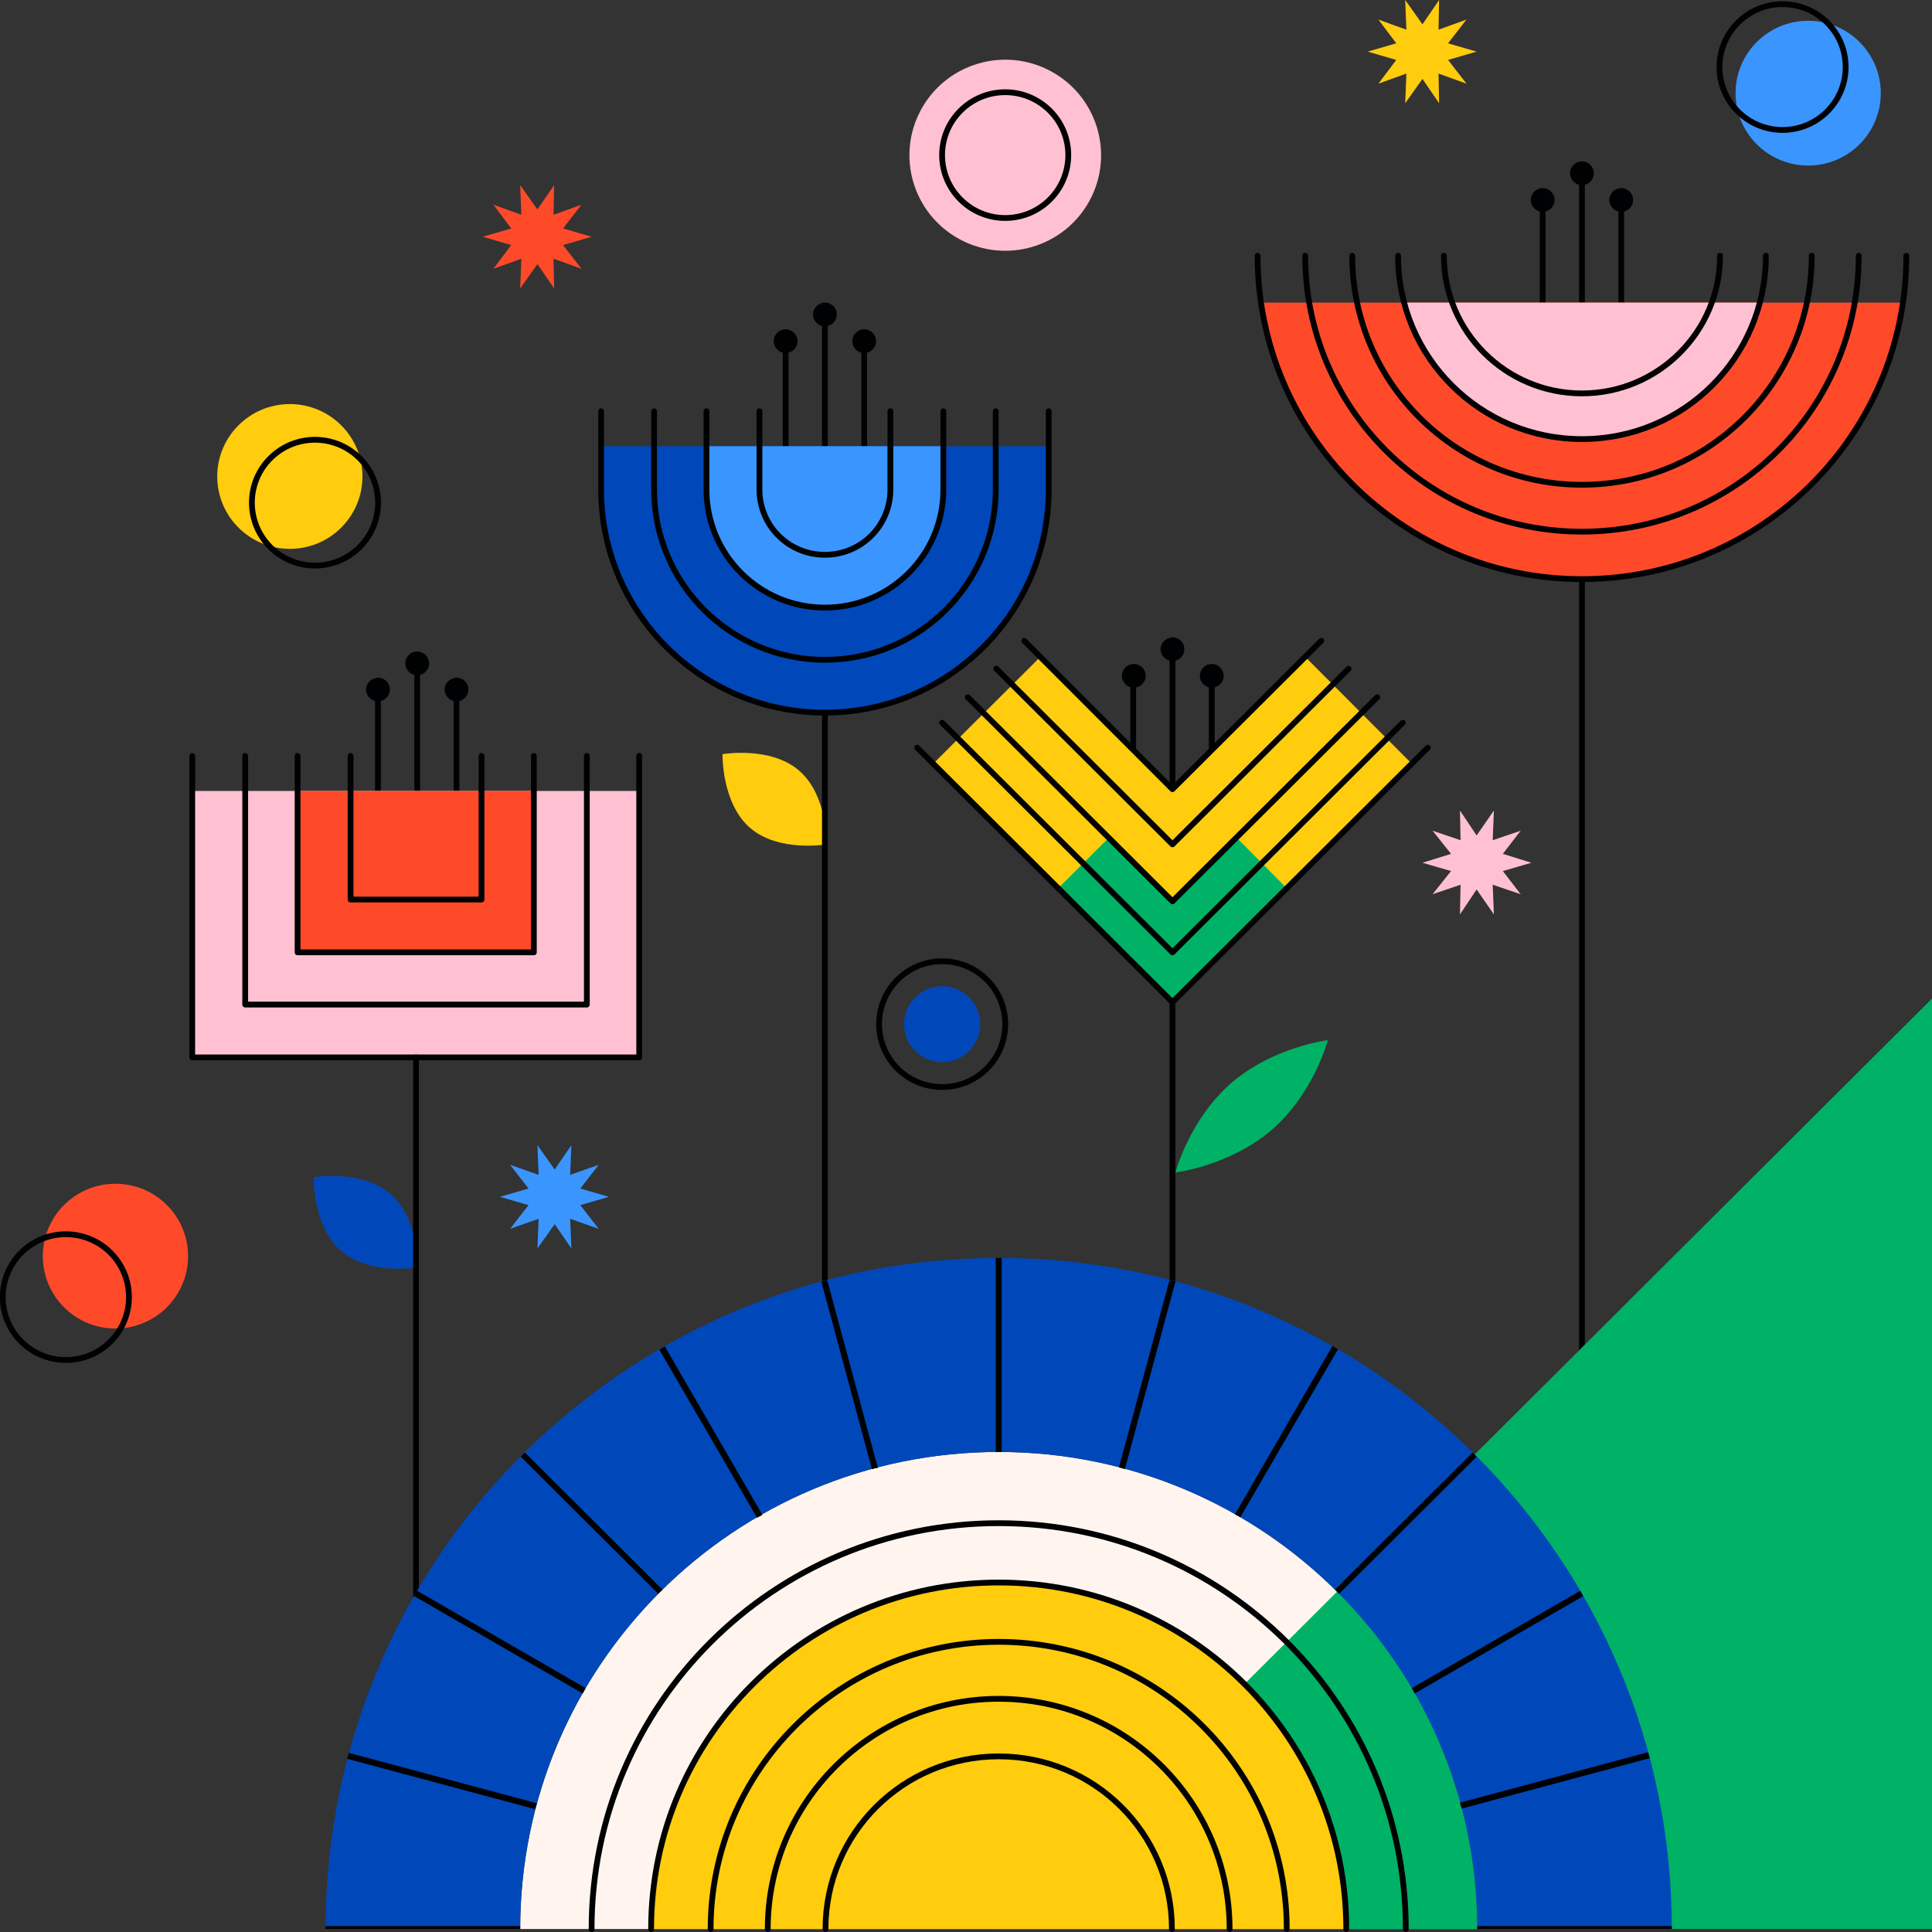 <svg width="334" height="334" viewBox="0 0 334 334" fill="none" xmlns="http://www.w3.org/2000/svg">
<rect x="0" y="0" width="334" height="334" fill="#333333" stroke="none"/>
<g clip-path="url(#clip0_1_8244)">
<path d="M255.38 333.487C255.38 287.941 218.339 251.013 172.655 251.013C126.971 251.013 89.93 287.941 89.93 333.487" fill="#FFF5EE"/>
<path d="M50.108 94.886C57.04 94.886 62.66 89.283 62.66 82.371C62.66 75.46 57.04 69.856 50.108 69.856C43.175 69.856 37.555 75.46 37.555 82.371C37.555 89.283 43.175 94.886 50.108 94.886Z" fill="#FFCC0E"/>
<path d="M61.22 95.429C65.944 91.704 66.744 84.865 63.007 80.155C59.27 75.445 52.411 74.647 47.687 78.373C42.963 82.099 42.162 88.937 45.899 93.647C49.636 98.357 56.495 99.155 61.22 95.429Z" stroke="#000102" stroke-miterlimit="10" stroke-linecap="round" stroke-linejoin="round"/>
<path d="M312.592 28.619C319.525 28.619 325.145 23.016 325.145 16.105C325.145 9.193 319.525 3.59 312.592 3.59C305.659 3.59 300.039 9.193 300.039 16.105C300.039 23.016 305.659 28.619 312.592 28.619Z" fill="#3A95FF"/>
<path d="M308.164 22.465C314.188 22.465 319.071 17.596 319.071 11.591C319.071 5.586 314.188 0.718 308.164 0.718C302.141 0.718 297.258 5.586 297.258 11.591C297.258 17.596 302.141 22.465 308.164 22.465Z" stroke="#000102" stroke-miterlimit="10" stroke-linecap="round" stroke-linejoin="round"/>
<path d="M162.878 183.618C166.515 183.618 169.463 180.678 169.463 177.052C169.463 173.427 166.515 170.487 162.878 170.487C159.241 170.487 156.293 173.427 156.293 177.052C156.293 180.678 159.241 183.618 162.878 183.618Z" fill="#0048B9"/>
<path d="M162.879 187.926C168.903 187.926 173.786 183.057 173.786 177.052C173.786 171.047 168.903 166.179 162.879 166.179C156.856 166.179 151.973 171.047 151.973 177.052C151.973 183.057 156.856 187.926 162.879 187.926Z" stroke="#000102" stroke-miterlimit="10" stroke-linecap="round" stroke-linejoin="round"/>
<path d="M19.959 229.676C26.892 229.676 32.512 224.073 32.512 217.161C32.512 210.25 26.892 204.646 19.959 204.646C13.026 204.646 7.406 210.25 7.406 217.161C7.406 224.073 13.026 229.676 19.959 229.676Z" fill="#FF4A2A"/>
<path d="M18.365 232.6C22.994 228.758 23.623 221.902 19.769 217.287C15.915 212.672 9.038 212.046 4.409 215.888C-0.22 219.73 -0.848 226.586 3.005 231.201C6.859 235.816 13.736 236.443 18.365 232.6Z" stroke="#000102" stroke-miterlimit="10" stroke-linecap="round" stroke-linejoin="round"/>
<path d="M188.33 34.743C192.71 26.736 189.751 16.704 181.719 12.337C173.687 7.969 163.625 10.92 159.244 18.928C154.864 26.935 157.824 36.967 165.855 41.334C173.887 45.702 183.949 42.751 188.33 34.743Z" fill="#FFC1D2"/>
<path d="M181.488 34.502C185.747 30.256 185.747 23.371 181.488 19.125C177.228 14.879 170.323 14.879 166.064 19.125C161.804 23.371 161.804 30.256 166.064 34.502C170.323 38.748 177.228 38.748 181.488 34.502Z" stroke="#000102" stroke-miterlimit="10" stroke-linecap="round" stroke-linejoin="round"/>
<path d="M202.695 142.38V113.863" stroke="#000102" stroke-miterlimit="10" stroke-linecap="round" stroke-linejoin="round"/>
<path d="M209.488 145.15V116.633" stroke="#000102" stroke-miterlimit="10" stroke-linecap="round" stroke-linejoin="round"/>
<path d="M195.906 145.15V116.633" stroke="#000102" stroke-miterlimit="10" stroke-linecap="round" stroke-linejoin="round"/>
<path d="M200.637 112.222C200.637 113.35 201.563 114.273 202.695 114.273C203.826 114.273 204.752 113.35 204.752 112.222C204.752 111.093 203.826 110.17 202.695 110.17C201.563 110.273 200.637 111.093 200.637 112.222Z" fill="#000102"/>
<path d="M207.43 116.838C207.43 117.966 208.356 118.889 209.488 118.889C210.619 118.889 211.545 117.966 211.545 116.838C211.545 115.709 210.619 114.786 209.488 114.786C208.356 114.786 207.43 115.709 207.43 116.838Z" fill="#000102"/>
<path d="M193.949 116.838C193.949 117.966 194.875 118.889 196.007 118.889C197.139 118.889 198.065 117.966 198.065 116.838C198.065 115.709 197.139 114.786 196.007 114.786C194.875 114.786 193.949 115.709 193.949 116.838Z" fill="#000102"/>
<path d="M212.883 187.207C205.577 193.567 203.211 202.697 203.211 202.697C203.211 202.697 212.574 201.568 219.879 195.311C227.185 188.951 229.551 179.821 229.551 179.821C229.551 179.821 220.188 180.95 212.883 187.207Z" fill="#00B265"/>
<path d="M179.856 113.555L202.698 136.43L225.643 113.555L244.061 132.019L202.698 173.256L161.336 132.019L179.856 113.555Z" fill="#FFCC0E"/>
<path d="M191.786 144.739L202.693 155.613L213.702 144.739L222.448 153.561L202.693 173.256L182.938 153.561L191.786 144.739Z" fill="#00B265"/>
<path d="M158.555 129.25L202.695 173.257L246.836 129.25" stroke="#000102" stroke-miterlimit="10" stroke-linecap="round" stroke-linejoin="round"/>
<path d="M162.875 124.942L202.694 164.64L242.513 124.942" stroke="#000102" stroke-miterlimit="10" stroke-linecap="round" stroke-linejoin="round"/>
<path d="M167.301 120.531L202.696 155.818L238.09 120.531" stroke="#000102" stroke-miterlimit="10" stroke-linecap="round" stroke-linejoin="round"/>
<path d="M172.238 115.607L202.694 145.97L233.15 115.607" stroke="#000102" stroke-miterlimit="10" stroke-linecap="round" stroke-linejoin="round"/>
<path d="M177.074 110.785L202.694 136.43L228.417 110.785" stroke="#000102" stroke-miterlimit="10" stroke-linecap="round" stroke-linejoin="round"/>
<path d="M202.695 173.257V228.958" stroke="#000102" stroke-miterlimit="10" stroke-linecap="round" stroke-linejoin="round"/>
<path d="M142.609 84.526V56.009" stroke="#000102" stroke-miterlimit="10" stroke-linecap="round" stroke-linejoin="round"/>
<path d="M149.402 87.296V58.779" stroke="#000102" stroke-miterlimit="10" stroke-linecap="round" stroke-linejoin="round"/>
<path d="M135.82 87.296V58.779" stroke="#000102" stroke-miterlimit="10" stroke-linecap="round" stroke-linejoin="round"/>
<path d="M140.551 54.367C140.551 55.495 141.477 56.419 142.609 56.419C143.74 56.419 144.666 55.495 144.666 54.367C144.666 53.239 143.74 52.315 142.609 52.315C141.477 52.315 140.551 53.239 140.551 54.367Z" fill="#000102"/>
<path d="M147.344 58.983C147.344 60.112 148.27 61.035 149.402 61.035C150.533 61.035 151.459 60.112 151.459 58.983C151.459 57.855 150.533 56.932 149.402 56.932C148.27 56.932 147.344 57.855 147.344 58.983Z" fill="#000102"/>
<path d="M133.762 58.983C133.762 60.112 134.688 61.035 135.82 61.035C136.951 61.035 137.877 60.112 137.877 58.983C137.877 57.855 136.951 56.932 135.82 56.932C134.688 56.932 133.762 57.855 133.762 58.983Z" fill="#000102"/>
<path d="M181.297 77.14V84.628C181.297 105.862 164.011 123.198 142.609 123.198C121.311 123.198 103.922 105.965 103.922 84.628V77.14H181.297Z" fill="#0048B9"/>
<path d="M163.393 77.14V84.32C163.393 95.707 154.132 105.041 142.608 105.041C131.187 105.041 121.824 95.809 121.824 84.32V77.14H163.393Z" fill="#3A95FF"/>
<path d="M103.922 71.088V84.628C103.922 105.862 121.208 123.198 142.609 123.198C163.908 123.198 181.297 105.965 181.297 84.628V71.088" stroke="#000102" stroke-miterlimit="10" stroke-linecap="round" stroke-linejoin="round"/>
<path d="M113.078 71.088V84.628C113.078 100.939 126.351 114.069 142.608 114.069C158.968 114.069 172.138 100.836 172.138 84.628V71.088" stroke="#000102" stroke-miterlimit="10" stroke-linecap="round" stroke-linejoin="round"/>
<path d="M122.133 71.088V84.628C122.133 95.912 131.29 105.042 142.608 105.042C153.926 105.042 163.084 95.912 163.084 84.628V71.088" stroke="#000102" stroke-miterlimit="10" stroke-linecap="round" stroke-linejoin="round"/>
<path d="M131.293 71.088V84.628C131.293 90.886 136.335 95.912 142.611 95.912C148.887 95.912 153.929 90.886 153.929 84.628V71.088" stroke="#000102" stroke-miterlimit="10" stroke-linecap="round" stroke-linejoin="round"/>
<path d="M138.184 133.25C143.123 137.559 142.917 145.97 142.917 145.97C142.917 145.97 134.583 147.406 129.644 143.098C124.706 138.79 124.911 130.378 124.911 130.378C124.911 130.378 133.246 128.942 138.184 133.25Z" fill="#FFCC0E"/>
<path d="M142.609 123.198V221.162" stroke="#000102" stroke-miterlimit="10" stroke-linecap="round" stroke-linejoin="round"/>
<path d="M72.129 144.842V116.223" stroke="#000102" stroke-miterlimit="10" stroke-linecap="round" stroke-linejoin="round"/>
<path d="M78.922 147.612V118.992" stroke="#000102" stroke-miterlimit="10" stroke-linecap="round" stroke-linejoin="round"/>
<path d="M65.34 147.612V118.992" stroke="#000102" stroke-miterlimit="10" stroke-linecap="round" stroke-linejoin="round"/>
<path d="M70.07 114.684C70.07 115.813 70.996 116.736 72.128 116.736C73.26 116.736 74.186 115.813 74.186 114.684C74.186 113.556 73.26 112.633 72.128 112.633C70.996 112.633 70.07 113.556 70.07 114.684Z" fill="#000102"/>
<path d="M76.863 119.198C76.863 120.326 77.789 121.249 78.921 121.249C80.053 121.249 80.979 120.326 80.979 119.198C80.979 118.069 80.053 117.146 78.921 117.146C77.789 117.249 76.863 118.069 76.863 119.198Z" fill="#000102"/>
<path d="M63.281 119.198C63.281 120.326 64.207 121.249 65.339 121.249C66.471 121.249 67.397 120.326 67.397 119.198C67.397 118.069 66.471 117.146 65.339 117.146C64.207 117.249 63.281 118.069 63.281 119.198Z" fill="#000102"/>
<path d="M110.506 136.739H33.234V182.797H110.506V136.739Z" fill="#FFC1D2"/>
<path d="M92.293 136.739H51.445V164.641H92.293V136.739Z" fill="#FF4A2A"/>
<path d="M33.234 130.687V182.797H110.506V130.687" stroke="#000102" stroke-miterlimit="10" stroke-linecap="round" stroke-linejoin="round"/>
<path d="M42.391 130.687V173.667H101.451V130.687" stroke="#000102" stroke-miterlimit="10" stroke-linecap="round" stroke-linejoin="round"/>
<path d="M51.445 130.687V164.64H92.293V130.687" stroke="#000102" stroke-miterlimit="10" stroke-linecap="round" stroke-linejoin="round"/>
<path d="M60.605 130.687V155.511H83.242V130.687" stroke="#000102" stroke-miterlimit="10" stroke-linecap="round" stroke-linejoin="round"/>
<path d="M67.497 206.391C72.436 210.699 72.23 219.111 72.23 219.111C72.23 219.111 63.896 220.547 58.957 216.239C54.018 211.93 54.224 203.519 54.224 203.519C54.224 203.519 62.455 202.083 67.497 206.391Z" fill="#0048B9"/>
<path d="M71.922 182.798V283.942" stroke="#000102" stroke-miterlimit="10" stroke-linecap="round" stroke-linejoin="round"/>
<path d="M273.484 100.117V288.146" stroke="#000102" stroke-miterlimit="10" stroke-linecap="round" stroke-linejoin="round"/>
<path d="M273.484 60.112V31.595" stroke="#000102" stroke-miterlimit="10" stroke-linecap="round" stroke-linejoin="round"/>
<path d="M280.277 62.882V34.364" stroke="#000102" stroke-miterlimit="10" stroke-linecap="round" stroke-linejoin="round"/>
<path d="M266.695 62.882V34.364" stroke="#000102" stroke-miterlimit="10" stroke-linecap="round" stroke-linejoin="round"/>
<path d="M271.426 29.953C271.426 31.081 272.352 32.005 273.484 32.005C274.615 32.005 275.541 31.081 275.541 29.953C275.541 28.825 274.615 27.901 273.484 27.901C272.352 27.901 271.426 28.825 271.426 29.953Z" fill="#000102"/>
<path d="M278.219 34.569C278.219 35.698 279.145 36.621 280.277 36.621C281.408 36.621 282.334 35.698 282.334 34.569C282.334 33.441 281.408 32.518 280.277 32.518C279.145 32.518 278.219 33.441 278.219 34.569Z" fill="#000102"/>
<path d="M264.637 34.569C264.637 35.698 265.563 36.621 266.695 36.621C267.826 36.621 268.752 35.698 268.752 34.569C268.752 33.441 267.826 32.518 266.695 32.518C265.563 32.518 264.637 33.441 264.637 34.569Z" fill="#000102"/>
<path d="M328.945 52.315C325.035 79.294 301.678 100.118 273.486 100.118C245.294 100.118 221.937 79.294 218.027 52.315H328.945Z" fill="#FF4A2A"/>
<path d="M243.031 52.315C246.838 66.369 257.745 75.806 273.487 75.806C289.127 75.806 300.239 65.548 303.943 52.315H243.031Z" fill="#FFC1D2"/>
<path d="M249.617 44.212C249.617 57.342 260.318 68.01 273.488 68.01C286.658 68.01 297.359 57.342 297.359 44.212" stroke="#000102" stroke-miterlimit="10" stroke-linecap="round" stroke-linejoin="round"/>
<path d="M241.695 44.212C241.695 61.753 255.894 75.909 273.489 75.909C291.083 75.909 305.283 61.753 305.283 44.212" stroke="#000102" stroke-miterlimit="10" stroke-linecap="round" stroke-linejoin="round"/>
<path d="M233.773 44.212C233.773 66.061 251.574 83.808 273.49 83.808C295.406 83.808 313.206 66.061 313.206 44.212" stroke="#000102" stroke-miterlimit="10" stroke-linecap="round" stroke-linejoin="round"/>
<path d="M225.641 44.212C225.641 70.575 247.042 91.912 273.485 91.912C299.929 91.912 321.33 70.575 321.33 44.212" stroke="#000102" stroke-miterlimit="10" stroke-linecap="round" stroke-linejoin="round"/>
<path d="M217.41 44.212C217.41 75.088 242.516 100.118 273.486 100.118C304.457 100.118 329.562 75.088 329.562 44.212" stroke="#000102" stroke-miterlimit="10" stroke-linecap="round" stroke-linejoin="round"/>
<path d="M338 168.642V333.487H172.652L338 168.642Z" fill="#00B265"/>
<path d="M255.277 144.432L258.261 140.124L258.055 145.253L262.891 143.612L259.804 147.612L264.743 149.151L259.804 150.587L262.891 154.588L258.055 152.947L258.261 158.075L255.277 153.767L252.396 158.075L252.499 152.947L247.663 154.588L250.853 150.587L245.914 149.151L250.853 147.612L247.663 143.612L252.499 145.253L252.396 140.124L255.277 144.432Z" fill="#FFC1D2"/>
<path d="M95.896 202.185L98.777 197.979L98.571 203.108L103.51 201.365L100.32 205.468L105.259 206.904L100.32 208.34L103.51 212.443L98.571 210.699L98.777 215.828L95.896 211.623L92.912 215.828L93.118 210.699L88.179 212.443L91.368 208.34L86.43 206.904L91.368 205.468L88.179 201.365L93.118 203.108L92.912 197.979L95.896 202.185Z" fill="#3A95FF"/>
<path d="M92.911 36.211L95.792 32.005L95.689 37.134L100.525 35.39L97.336 39.493L102.275 40.929L97.336 42.365L100.525 46.469L95.689 44.725L95.792 49.854L92.911 45.648L89.927 49.854L90.133 44.725L85.297 46.469L88.384 42.365L83.445 40.929L88.384 39.493L85.297 35.39L90.133 37.134L89.927 32.005L92.911 36.211Z" fill="#FF4A2A"/>
<path d="M245.911 4.206L248.792 0L248.689 5.129L253.525 3.385L250.336 7.488L255.275 8.924L250.336 10.361L253.525 14.464L248.689 12.72L248.792 17.849L245.911 13.643L242.928 17.849L243.133 12.72L238.297 14.464L241.384 10.361L236.445 8.924L241.384 7.488L238.297 3.385L243.133 5.129L242.928 0L245.911 4.206Z" fill="#FFCC0E"/>
<path d="M232.74 333.487C232.74 300.457 205.885 273.581 172.651 273.581C139.52 273.581 112.562 300.354 112.562 333.487" fill="#FFCC0E"/>
<path d="M202.594 333.487C202.594 316.972 189.218 303.637 172.653 303.637C156.087 303.637 142.711 316.972 142.711 333.487" stroke="#000102" stroke-miterlimit="10" stroke-linecap="round" stroke-linejoin="round"/>
<path d="M212.571 333.488C212.571 311.535 194.668 293.687 172.649 293.687C150.63 293.687 132.727 311.535 132.727 333.488" stroke="#000102" stroke-miterlimit="10" stroke-linecap="round" stroke-linejoin="round"/>
<path d="M222.451 333.488C222.451 305.996 200.123 283.839 172.651 283.839C145.179 283.839 122.852 306.099 122.852 333.488" stroke="#000102" stroke-miterlimit="10" stroke-linecap="round" stroke-linejoin="round"/>
<path d="M232.74 333.488C232.74 300.457 205.885 273.581 172.651 273.581C139.52 273.581 112.562 300.354 112.562 333.488" stroke="#000102" stroke-miterlimit="10" stroke-linecap="round" stroke-linejoin="round"/>
<path d="M243.03 333.488C243.03 294.713 211.545 263.323 172.652 263.323C133.758 263.323 102.273 294.713 102.273 333.488" stroke="#000102" stroke-miterlimit="10" stroke-linecap="round" stroke-linejoin="round"/>
<path d="M255.377 333.488C255.377 287.942 218.336 251.013 172.652 251.013C126.968 251.013 89.927 287.942 89.927 333.488H56.281C56.281 269.375 108.345 217.47 172.652 217.47C236.959 217.47 289.023 269.375 289.023 333.488H255.377Z" fill="#0048B9"/>
<path d="M114.93 232.754L131.804 261.887C131.496 262.092 131.187 262.194 130.878 262.399L114.004 233.369C114.313 233.062 114.621 232.959 114.93 232.754Z" fill="#000102"/>
<path d="M60.19 303.534C60.19 303.329 60.293 303.227 60.293 303.021L92.807 311.741C92.704 312.049 92.601 312.356 92.498 312.767L59.984 304.047C60.087 303.842 60.19 303.637 60.19 303.534Z" fill="#000102"/>
<path d="M90.751 251.116L114.52 274.812C114.314 275.017 114.005 275.325 113.799 275.53L90.031 251.834C90.237 251.629 90.443 251.321 90.751 251.116Z" fill="#000102"/>
<path d="M72.128 275.017L101.246 291.84C101.04 292.147 100.937 292.455 100.732 292.763L71.613 275.94C71.716 275.632 71.922 275.324 72.128 275.017Z" fill="#000102"/>
<path d="M289.025 332.975C289.025 333.18 289.025 333.282 289.025 333.488H255.379C255.379 333.282 255.379 333.18 255.379 332.975H289.025Z" fill="#000102"/>
<path d="M150.738 253.989L141.992 221.573C142.301 221.471 142.507 221.471 142.815 221.368C142.918 221.368 142.918 221.368 143.021 221.368L151.767 253.783C151.355 253.783 151.047 253.886 150.738 253.989Z" fill="#000102"/>
<path d="M244.573 292.763C244.367 292.455 244.264 292.147 244.059 291.84L273.177 275.017C273.383 275.324 273.486 275.632 273.691 275.94L244.573 292.763Z" fill="#000102"/>
<path d="M89.927 332.975C89.927 333.18 89.927 333.282 89.927 333.488H56.281C56.281 333.282 56.281 333.18 56.281 332.975H89.927Z" fill="#000102"/>
<path d="M173.166 251.013C172.96 251.013 172.857 251.013 172.651 251.013C172.445 251.013 172.343 251.013 172.137 251.013V217.47C172.343 217.47 172.445 217.47 172.651 217.47C172.857 217.47 172.96 217.47 173.166 217.47V251.013Z" fill="#000102"/>
<path d="M252.703 312.664C252.6 312.356 252.497 312.049 252.395 311.638L284.908 302.919C285.011 303.227 285.114 303.534 285.217 303.945L252.703 312.664Z" fill="#000102"/>
<path d="M231.3 233.267L214.426 262.297C214.117 262.092 213.809 261.989 213.5 261.784L230.374 232.651C230.683 232.959 230.992 233.062 231.3 233.267Z" fill="#000102"/>
<path d="M202.904 221.471C203.006 221.471 203.109 221.573 203.212 221.573L194.466 253.989C194.158 253.886 193.849 253.783 193.438 253.681L202.183 221.266C202.492 221.368 202.698 221.368 202.904 221.471Z" fill="#000102"/>
<path d="M255.277 251.834L231.509 275.53C231.304 275.325 230.995 275.017 230.789 274.812L254.557 251.116C254.866 251.321 255.072 251.629 255.277 251.834Z" fill="#000102"/>
</g>
<defs>
<clipPath id="clip0_1_8244">
<rect width="338" height="334" fill="white"/>
</clipPath>
</defs>
</svg>
